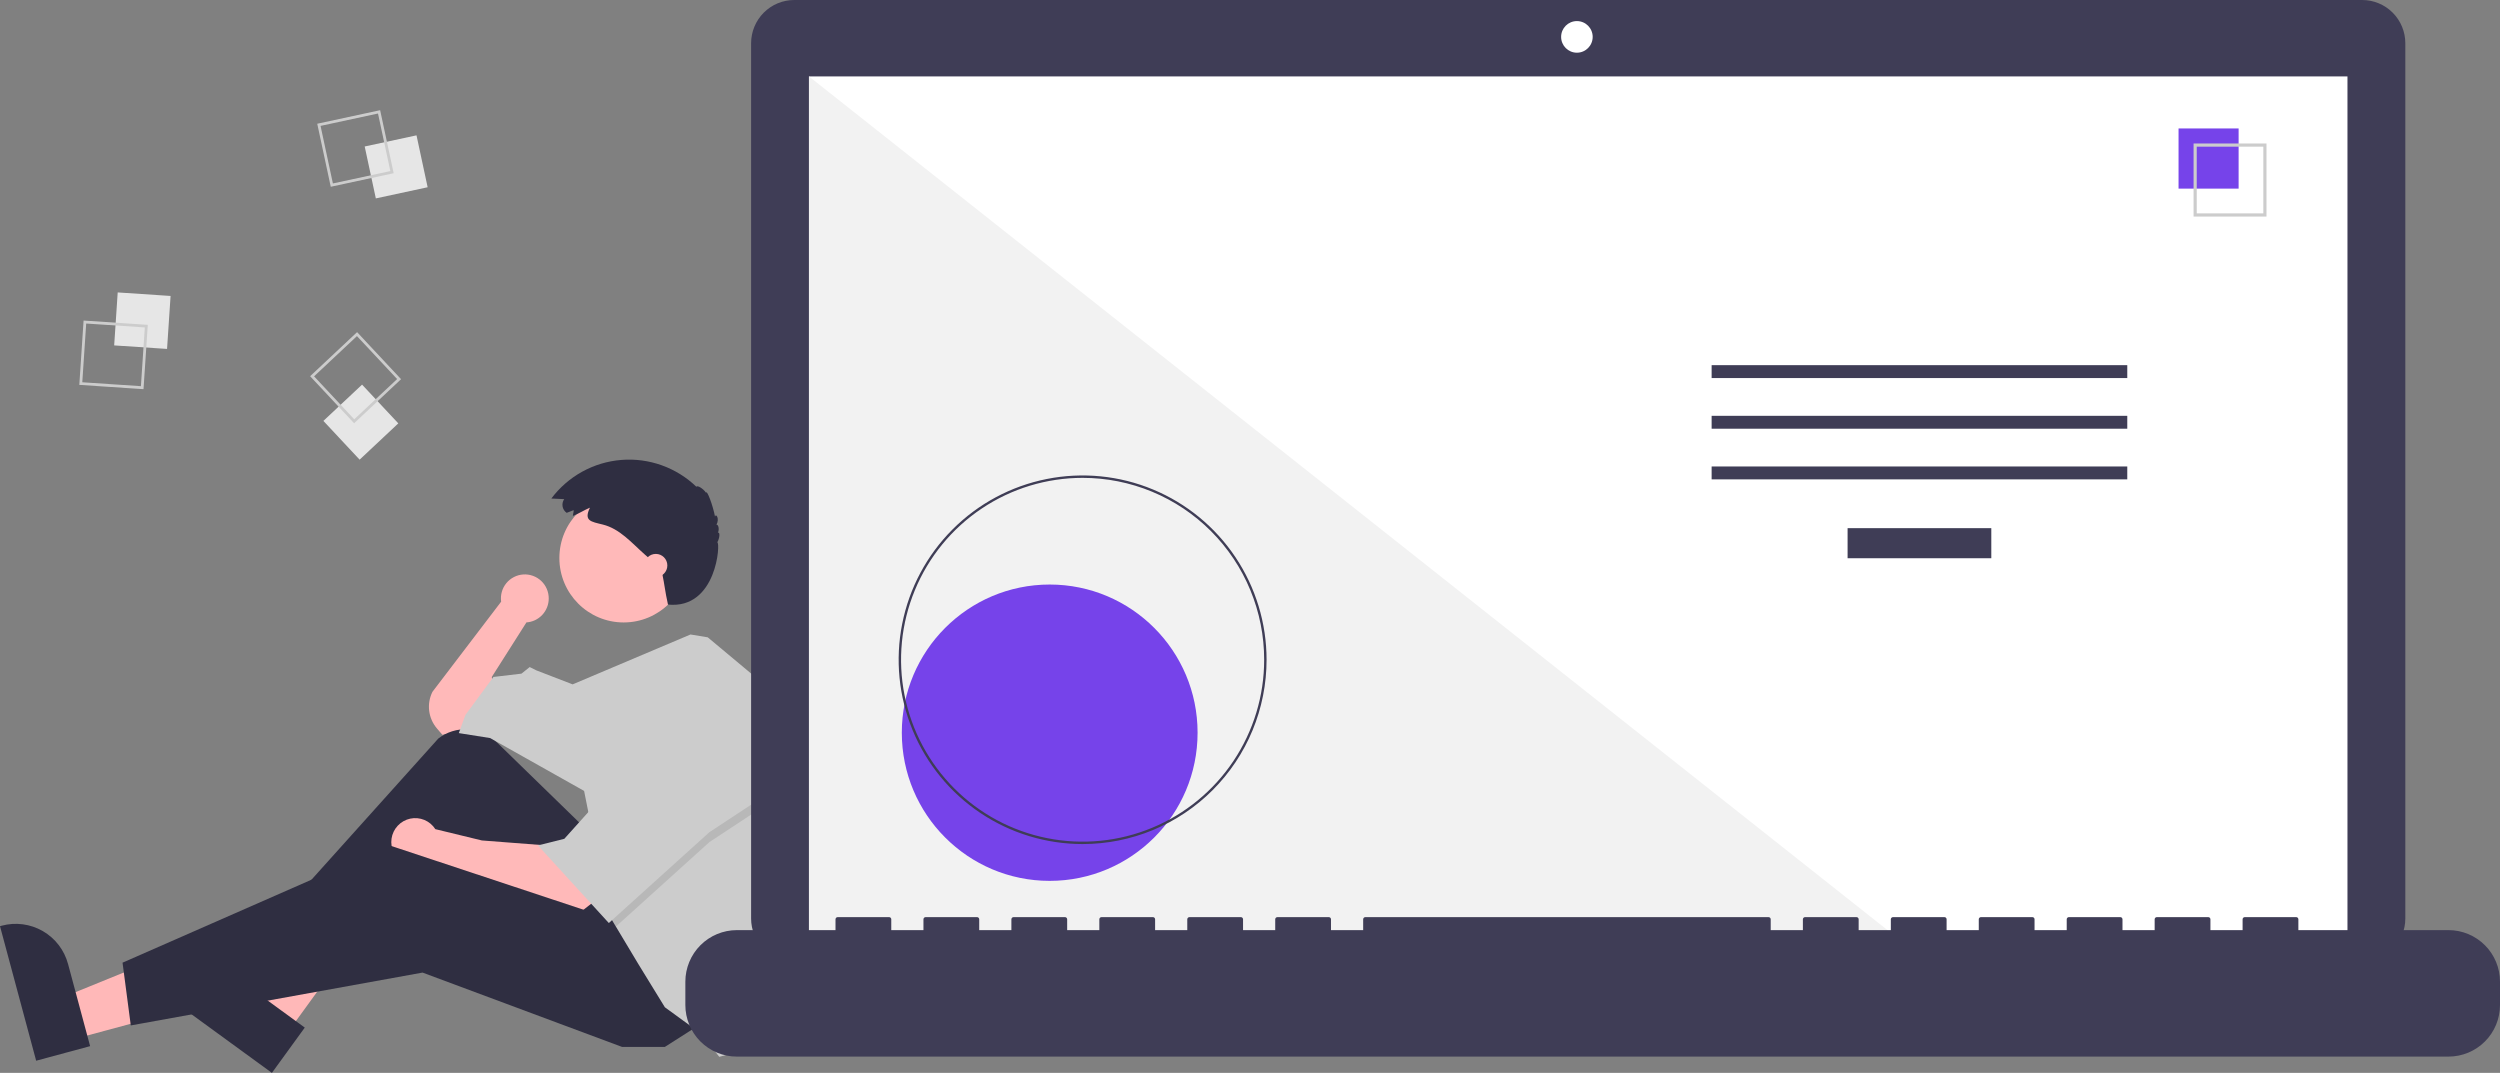 <svg width="247" height="106" viewBox="0 0 247 106" fill="none" xmlns="http://www.w3.org/2000/svg">
<rect x="0" y="0" width="247" height="106" fill="#808080" stroke="none"/>
<g clip-path="url(#clip0_8:119)">
<path d="M54.215 59.135C54.217 58.81 54.152 58.487 54.025 58.188C53.897 57.889 53.709 57.619 53.473 57.396C53.237 57.173 52.957 57.001 52.651 56.891C52.346 56.781 52.021 56.735 51.697 56.757C51.373 56.778 51.057 56.866 50.768 57.016C50.48 57.165 50.225 57.372 50.02 57.625C49.815 57.877 49.664 58.169 49.577 58.482C49.49 58.796 49.468 59.124 49.513 59.446L42.726 68.351C42.436 68.932 42.324 69.585 42.403 70.229C42.482 70.873 42.749 71.479 43.17 71.972L43.703 72.594L46.146 72.104L48.914 69.657L48.589 66.883L52.009 61.498L52.004 61.494C52.603 61.456 53.165 61.191 53.575 60.752C53.986 60.314 54.215 59.736 54.215 59.135Z" fill="#FFB9B9"/>
<path d="M7.278 102.671L6.17 98.549L21.514 92.305L23.149 98.39L7.278 102.671Z" fill="#FFB8B8"/>
<path d="M3.572 104.799L0 91.506L0.168 91.46C1.537 91.091 2.997 91.282 4.227 91.991C5.456 92.7 6.354 93.869 6.722 95.241L6.723 95.241L8.904 103.36L3.572 104.799Z" fill="#2F2E41"/>
<path d="M28.414 102.012L24.968 99.502L32.995 84.988L38.081 88.694L28.414 102.012Z" fill="#FFB8B8"/>
<path d="M26.864 106L15.751 97.903L15.853 97.763C16.688 96.613 17.943 95.843 19.344 95.621C20.745 95.4 22.177 95.745 23.324 96.58L23.324 96.581L30.111 101.526L26.864 106Z" fill="#2F2E41"/>
<path d="M57.709 81.732L49.037 73.291C48.28 72.554 47.283 72.116 46.229 72.057C45.176 71.998 44.136 72.322 43.302 72.97L26.928 91.196L28.393 93.48L44.028 82.874L54.615 96.744L64.712 91.685L57.709 81.732Z" fill="#2F2E41"/>
<path d="M53.963 83.526L47.611 83.037L43.011 81.92C42.752 81.514 42.374 81.197 41.93 81.011C41.485 80.826 40.995 80.781 40.524 80.883C40.053 80.985 39.625 81.228 39.296 81.581C38.967 81.933 38.754 82.377 38.684 82.855C38.615 83.332 38.692 83.819 38.907 84.251C39.121 84.683 39.462 85.039 39.884 85.272C40.306 85.504 40.788 85.602 41.267 85.552C41.746 85.502 42.198 85.306 42.563 84.992L42.563 84.995L45.331 86.137L57.221 90.217L58.686 89.075L53.963 83.526Z" fill="#FFB9B9"/>
<path d="M69.273 101.15L65.689 103.434H61.455L41.748 96.091L12.921 101.313L12.107 95.112L38.491 83.527L61.618 91.196L69.273 101.15Z" fill="#2F2E41"/>
<path d="M61.618 61.498C65.126 61.498 67.97 58.649 67.97 55.134C67.97 51.619 65.126 48.77 61.618 48.77C58.11 48.77 55.266 51.619 55.266 55.134C55.266 58.649 58.11 61.498 61.618 61.498Z" fill="#FFB9B9"/>
<path d="M78.053 80.542C78.053 84.383 77.448 88.199 76.263 91.852L75.787 93.317L73.507 103.76L71.064 104.413L69.273 102.128L65.689 99.518L63.084 95.275L60.849 91.545L60.152 90.38L57.709 78.142L48.426 72.92L45.331 72.431L45.983 70.636L48.752 66.883L51.52 66.556L52.335 65.904L52.986 66.23L56.577 67.616L68.221 62.687L69.924 62.967L75.787 67.862C77.286 71.921 78.053 76.214 78.053 80.542Z" fill="#CCCCCC"/>
<path opacity="0.1" d="M76.276 79.121L70.087 83.2L60.849 91.545L60.152 90.38L58.198 80.59H58.686L63.735 71.289L76.276 79.121Z" fill="black"/>
<path d="M63.735 70.309L58.686 79.61L55.755 82.874L53.149 83.527L60.152 91.196L70.087 82.221L76.276 78.142L63.735 70.309Z" fill="#CCCCCC"/>
<path d="M56.678 50.402L55.989 50.668C55.885 50.597 55.795 50.506 55.726 50.401C55.657 50.295 55.608 50.177 55.585 50.053C55.561 49.928 55.562 49.801 55.587 49.677C55.612 49.553 55.662 49.436 55.733 49.331C55.736 49.325 55.74 49.32 55.744 49.315L54.472 49.255C55.288 48.166 56.326 47.262 57.517 46.605C58.708 45.948 60.025 45.551 61.38 45.442C62.735 45.332 64.098 45.512 65.379 45.97C66.659 46.428 67.829 47.153 68.808 48.097C68.866 47.897 69.498 48.286 69.755 48.68C69.842 48.355 70.434 49.927 70.643 51.038C70.74 50.668 71.112 51.265 70.786 51.838C70.993 51.808 71.086 52.338 70.926 52.633C71.153 52.527 71.114 53.16 70.869 53.583C71.192 53.554 70.841 60.217 65.996 59.732C65.659 58.179 65.754 58.275 65.356 56.278C65.171 56.082 64.969 55.903 64.767 55.724L63.674 54.757C62.402 53.633 61.246 52.245 59.552 51.825C58.388 51.536 57.652 51.471 58.287 50.157C57.714 50.396 57.178 50.753 56.6 50.975C56.608 50.791 56.689 50.586 56.678 50.402Z" fill="#2F2E41"/>
<path d="M64.794 57.011C65.423 57.011 65.934 56.499 65.934 55.868C65.934 55.238 65.423 54.726 64.794 54.726C64.164 54.726 63.654 55.238 63.654 55.868C63.654 56.499 64.164 57.011 64.794 57.011Z" fill="#FFB9B9"/>
<path d="M11.629 28.892L11.281 34.126L16.505 34.474L16.853 29.24L11.629 28.892Z" fill="#E6E6E6"/>
<path d="M8.258 31.671L14.602 32.094L14.179 38.45L7.836 38.026L8.258 31.671ZM14.308 32.352L8.516 31.965L8.13 37.768L13.922 38.155L14.308 32.352Z" fill="#CCCCCC"/>
<path d="M41.151 13.371L36.032 14.473L37.132 19.602L42.251 18.5L41.151 13.371Z" fill="#E6E6E6"/>
<path d="M37.558 10.887L38.894 17.114L32.678 18.453L31.343 12.225L37.558 10.887ZM38.566 16.902L37.346 11.216L31.671 12.438L32.89 18.124L38.566 16.902Z" fill="#CCCCCC"/>
<path d="M35.772 38L31.951 41.586L35.531 45.415L39.352 41.829L35.772 38Z" fill="#E6E6E6"/>
<path d="M39.626 37.464L34.986 41.818L30.64 37.169L35.28 32.815L39.626 37.464ZM34.999 41.427L39.236 37.451L35.267 33.206L31.031 37.182L34.999 41.427Z" fill="#CCCCCC"/>
<path d="M233.382 0H78.473C77.913 -6.37539e-07 77.359 0.11 76.841 0.325C76.324 0.54 75.854 0.855 75.458 1.251C75.062 1.648 74.748 2.119 74.534 2.637C74.32 3.155 74.209 3.711 74.209 4.272V90.749C74.209 91.309 74.32 91.865 74.534 92.383C74.748 92.902 75.062 93.373 75.458 93.769C75.854 94.166 76.324 94.481 76.841 94.695C77.359 94.91 77.913 95.02 78.473 95.02H233.382C234.513 95.02 235.598 94.57 236.397 93.769C237.197 92.968 237.646 91.882 237.646 90.749V4.272C237.646 3.139 237.197 2.052 236.397 1.251C235.598 0.45 234.513 6.43787e-07 233.382 0Z" fill="#3F3D56"/>
<path d="M231.93 7.55H79.925V93.458H231.93V7.55Z" fill="white"/>
<path d="M155.798 5.207C156.659 5.207 157.357 4.507 157.357 3.645C157.357 2.782 156.659 2.083 155.798 2.083C154.937 2.083 154.239 2.782 154.239 3.645C154.239 4.507 154.937 5.207 155.798 5.207Z" fill="white"/>
<path d="M188.459 93.459H79.925V7.55L188.459 93.459Z" fill="#F2F2F2"/>
<path d="M103.71 87.03C111.779 87.03 118.321 80.476 118.321 72.391C118.321 64.306 111.779 57.752 103.71 57.752C95.64 57.752 89.099 64.306 89.099 72.391C89.099 80.476 95.64 87.03 103.71 87.03Z" fill="#7643EA"/>
<path d="M106.962 83.393C103.368 83.393 99.854 82.326 96.865 80.325C93.876 78.324 91.546 75.48 90.171 72.153C88.795 68.825 88.435 65.164 89.137 61.632C89.838 58.099 91.569 54.855 94.111 52.308C96.653 49.762 99.891 48.027 103.416 47.325C106.942 46.622 110.596 46.983 113.917 48.361C117.238 49.739 120.077 52.073 122.074 55.068C124.071 58.062 125.137 61.583 125.137 65.184C125.137 67.575 124.667 69.943 123.753 72.153C122.84 74.362 121.501 76.369 119.814 78.06C118.126 79.751 116.122 81.092 113.917 82.007C111.712 82.922 109.349 83.393 106.962 83.393ZM106.962 47.213C103.415 47.213 99.947 48.267 96.997 50.242C94.047 52.216 91.748 55.023 90.39 58.307C89.033 61.591 88.677 65.204 89.37 68.69C90.062 72.176 91.77 75.378 94.279 77.892C96.787 80.405 99.983 82.117 103.463 82.81C106.942 83.504 110.549 83.148 113.826 81.787C117.104 80.427 119.905 78.124 121.876 75.168C123.847 72.213 124.899 68.739 124.899 65.184C124.899 62.824 124.435 60.487 123.534 58.307C122.633 56.126 121.311 54.145 119.646 52.477C117.98 50.808 116.003 49.484 113.826 48.581C111.65 47.678 109.318 47.213 106.962 47.213L106.962 47.213Z" fill="#3F3D56"/>
<path d="M196.741 52.182H182.542V55.154H196.741V52.182Z" fill="#3F3D56"/>
<path d="M210.175 36.078H169.109V37.352H210.175V36.078Z" fill="#3F3D56"/>
<path d="M210.175 41.083H169.109V42.357H210.175V41.083Z" fill="#3F3D56"/>
<path d="M210.175 46.088H169.109V47.362H210.175V46.088Z" fill="#3F3D56"/>
<path d="M221.175 12.691H215.241V18.636H221.175V12.691Z" fill="#7643EA"/>
<path d="M223.93 21.396H216.725V14.177H223.93V21.396ZM217.038 21.082H223.617V14.491H217.038L217.038 21.082Z" fill="#CCCCCC"/>
<path d="M241.914 91.896H227.079V90.826C227.079 90.798 227.074 90.77 227.063 90.744C227.052 90.719 227.037 90.695 227.017 90.675C226.997 90.656 226.974 90.64 226.948 90.629C226.923 90.619 226.895 90.613 226.867 90.613H221.781C221.753 90.613 221.726 90.619 221.7 90.629C221.674 90.64 221.651 90.656 221.631 90.675C221.612 90.695 221.596 90.719 221.585 90.744C221.575 90.77 221.569 90.798 221.569 90.826V91.896H218.39V90.826C218.39 90.798 218.385 90.77 218.374 90.744C218.364 90.719 218.348 90.695 218.328 90.675C218.309 90.656 218.285 90.64 218.26 90.629C218.234 90.619 218.206 90.613 218.178 90.613H213.092C213.065 90.613 213.037 90.619 213.011 90.629C212.986 90.64 212.962 90.656 212.942 90.675C212.923 90.695 212.907 90.719 212.897 90.744C212.886 90.77 212.88 90.798 212.88 90.826V91.896H209.702V90.826C209.702 90.798 209.696 90.77 209.685 90.744C209.675 90.719 209.659 90.695 209.639 90.675C209.62 90.656 209.596 90.64 209.571 90.629C209.545 90.619 209.517 90.613 209.49 90.613H204.403C204.376 90.613 204.348 90.619 204.322 90.629C204.297 90.64 204.273 90.656 204.254 90.675C204.234 90.695 204.218 90.719 204.208 90.744C204.197 90.77 204.192 90.798 204.192 90.826V91.896H201.013V90.826C201.013 90.798 201.007 90.77 200.997 90.744C200.986 90.719 200.97 90.695 200.951 90.675C200.931 90.656 200.908 90.64 200.882 90.629C200.856 90.619 200.829 90.613 200.801 90.613H195.715C195.687 90.613 195.659 90.619 195.634 90.629C195.608 90.64 195.584 90.656 195.565 90.675C195.545 90.695 195.53 90.719 195.519 90.744C195.508 90.77 195.503 90.798 195.503 90.826V91.896H192.324V90.826C192.324 90.798 192.318 90.77 192.308 90.744C192.297 90.719 192.282 90.695 192.262 90.675C192.242 90.656 192.219 90.64 192.193 90.629C192.167 90.619 192.14 90.613 192.112 90.613H187.026C186.998 90.613 186.97 90.619 186.945 90.629C186.919 90.64 186.896 90.656 186.876 90.675C186.856 90.695 186.841 90.719 186.83 90.744C186.819 90.77 186.814 90.798 186.814 90.826V91.896H183.635V90.826C183.635 90.798 183.63 90.77 183.619 90.744C183.608 90.719 183.593 90.695 183.573 90.675C183.553 90.656 183.53 90.64 183.504 90.629C183.479 90.619 183.451 90.613 183.423 90.613H178.337C178.309 90.613 178.282 90.619 178.256 90.629C178.23 90.64 178.207 90.656 178.187 90.675C178.167 90.695 178.152 90.719 178.141 90.744C178.131 90.77 178.125 90.798 178.125 90.826V91.896H174.946V90.826C174.946 90.798 174.941 90.77 174.93 90.744C174.919 90.719 174.904 90.695 174.884 90.675C174.864 90.656 174.841 90.64 174.815 90.629C174.79 90.619 174.762 90.613 174.734 90.613H134.893C134.865 90.613 134.837 90.619 134.812 90.629C134.786 90.64 134.763 90.656 134.743 90.675C134.723 90.695 134.708 90.719 134.697 90.744C134.686 90.77 134.681 90.798 134.681 90.826V91.896H131.502V90.826C131.502 90.798 131.497 90.77 131.486 90.744C131.475 90.719 131.46 90.695 131.44 90.675C131.42 90.656 131.397 90.64 131.371 90.629C131.346 90.619 131.318 90.613 131.29 90.613H126.204C126.176 90.613 126.149 90.619 126.123 90.629C126.097 90.64 126.074 90.656 126.054 90.675C126.034 90.695 126.019 90.719 126.008 90.744C125.998 90.77 125.992 90.798 125.992 90.826V91.896H122.813V90.826C122.813 90.798 122.808 90.77 122.797 90.744C122.786 90.719 122.771 90.695 122.751 90.675C122.731 90.656 122.708 90.64 122.682 90.629C122.657 90.619 122.629 90.613 122.601 90.613H117.515C117.487 90.613 117.46 90.619 117.434 90.629C117.408 90.64 117.385 90.656 117.365 90.675C117.346 90.695 117.33 90.719 117.319 90.744C117.309 90.77 117.303 90.798 117.303 90.826V91.896H114.124V90.826C114.124 90.798 114.119 90.77 114.108 90.744C114.098 90.719 114.082 90.695 114.062 90.675C114.043 90.656 114.019 90.64 113.994 90.629C113.968 90.619 113.94 90.613 113.912 90.613H108.826C108.798 90.613 108.771 90.619 108.745 90.629C108.719 90.64 108.696 90.656 108.676 90.675C108.657 90.695 108.641 90.719 108.63 90.744C108.62 90.77 108.614 90.798 108.614 90.826V91.896H105.436V90.826C105.436 90.798 105.43 90.77 105.419 90.744C105.409 90.719 105.393 90.695 105.373 90.675C105.354 90.656 105.33 90.64 105.305 90.629C105.279 90.619 105.251 90.613 105.224 90.613H100.137C100.11 90.613 100.082 90.619 100.056 90.629C100.031 90.64 100.007 90.656 99.988 90.675C99.968 90.695 99.952 90.719 99.942 90.744C99.931 90.77 99.925 90.798 99.925 90.826V91.896H96.747V90.826C96.747 90.798 96.741 90.77 96.731 90.744C96.72 90.719 96.704 90.695 96.685 90.675C96.665 90.656 96.642 90.64 96.616 90.629C96.59 90.619 96.563 90.613 96.535 90.613H91.449C91.392 90.613 91.338 90.636 91.299 90.675C91.259 90.715 91.237 90.769 91.237 90.826V91.896H88.058V90.826C88.058 90.798 88.052 90.77 88.042 90.744C88.031 90.719 88.016 90.695 87.996 90.675C87.976 90.656 87.953 90.64 87.927 90.629C87.901 90.619 87.874 90.613 87.846 90.613H82.76C82.704 90.613 82.65 90.636 82.61 90.675C82.57 90.715 82.548 90.769 82.548 90.826V91.896H72.799C71.451 91.896 70.157 92.433 69.203 93.389C68.249 94.345 67.713 95.641 67.713 96.992V99.296C67.713 100.648 68.249 101.944 69.203 102.9C70.157 103.855 71.451 104.392 72.799 104.392H241.914C243.263 104.392 244.556 103.855 245.51 102.9C246.464 101.944 247 100.648 247 99.296V96.992C247 96.323 246.868 95.66 246.613 95.042C246.357 94.424 245.983 93.862 245.51 93.389C245.038 92.916 244.477 92.54 243.86 92.284C243.243 92.028 242.582 91.896 241.914 91.896Z" fill="#3F3D56"/>
</g>
<defs>
<clipPath id="clip0_8:119">
<rect width="247" height="106" fill="white"/>
</clipPath>
</defs>
</svg>
